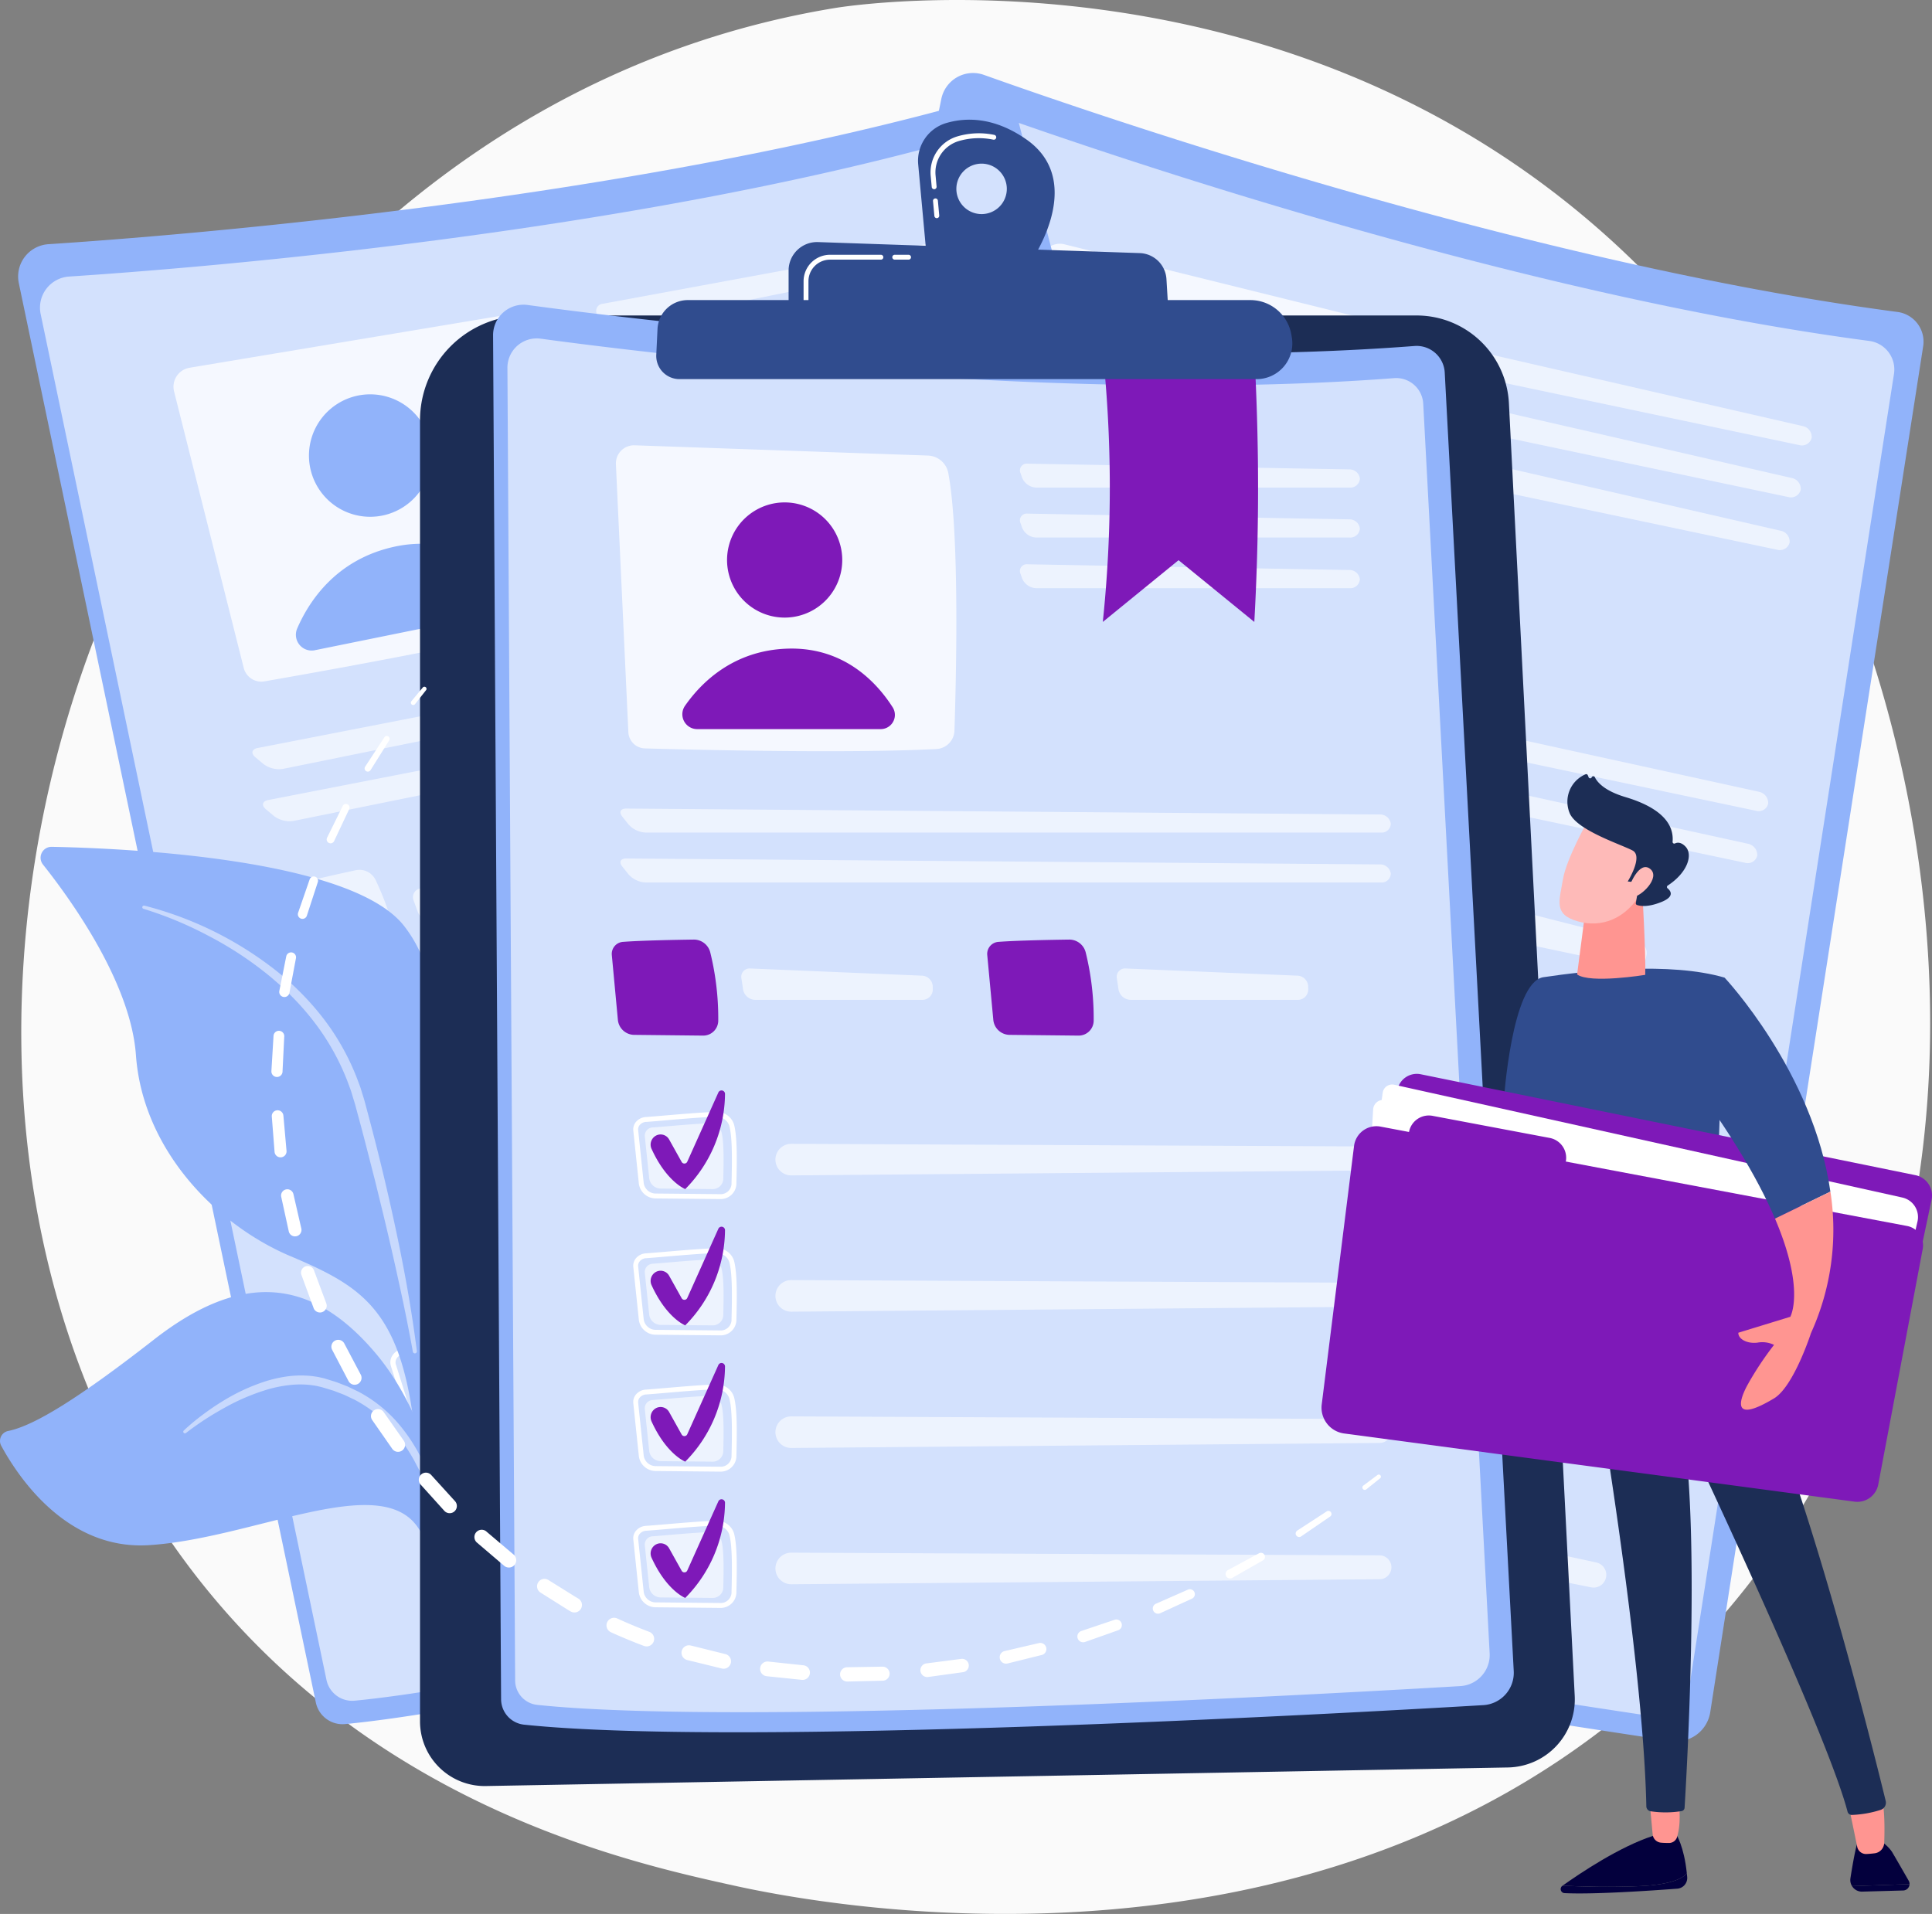 <svg id="Group_40" data-name="Group 40" xmlns="http://www.w3.org/2000/svg" width="408.055" height="404.286" viewBox="0 0 408.055 404.286">
  <rect x="0" y="0" width="408.055" height="404.286" fill="#808080" stroke="none"/>
  <path id="Trazado_604850" data-name="Trazado 604850" d="M366.931,347.2c-73.7,77.772-186.9,54.763-203.634,51.066-21.081-4.657-71.236-15.739-108.663-59.493-57.3-66.99-51.514-171.684-7.261-242.267,12.877-20.537,56.21-81.572,137.586-94.842,4.756-.775,89.731-13.235,158.1,44.133A187.2,187.2,0,0,1,380.2,87.935c40.456,63.273,59.6,182.364-13.27,259.265Z" transform="translate(-8.425 0)" fill="#fafafa"/>
  <path id="Trazado_604851" data-name="Trazado 604851" d="M456.243,49.806a6.84,6.84,0,0,1,9-5.075C491.233,54,580.878,84.614,658.183,94.806a6.327,6.327,0,0,1,5.437,7.242L618.645,390.585a7.275,7.275,0,0,1-8.268,6.08c-32.4-4.849-165.7-25.3-211.666-40.129a5.766,5.766,0,0,1-3.871-6.648Z" transform="translate(-257.427 -28.911)" fill="#91b3fa"/>
  <path id="Trazado_604852" data-name="Trazado 604852" d="M465.314,72.658a6.581,6.581,0,0,1,8.658-4.884c25.014,8.919,111.284,38.38,185.676,48.19a6.087,6.087,0,0,1,5.231,6.968L621.6,400.6a7.005,7.005,0,0,1-7.958,5.85c-31.175-4.668-159.464-24.348-203.695-38.618a5.55,5.55,0,0,1-3.726-6.4Z" transform="translate(-264.854 -43.949)" fill="#fff" opacity="0.6"/>
  <path id="Trazado_604853" data-name="Trazado 604853" d="M618.787,148.153a4.068,4.068,0,0,0-4.992,3.295l-9.672,59.446A3.825,3.825,0,0,0,607,215.23c10.838,2.606,44.638,10.594,64.032,13.637a4.272,4.272,0,0,0,4.81-3.206c2.692-10.962,10.266-42.929,10.581-56.892a4.821,4.821,0,0,0-3.669-4.781l-63.969-15.836Z" transform="translate(-393.96 -96.543)" fill="#fff" opacity="0.78"/>
  <g id="Grupo_1014617" data-name="Grupo 1014617" transform="translate(308.306 73.783)" opacity="0.6">
    <path id="Trazado_604854" data-name="Trazado 604854" d="M958.055,232.351a2.131,2.131,0,0,0,2.654-1.5,2.336,2.336,0,0,0-1.927-2.512l-70.4-16.154a1.525,1.525,0,0,0-1.981,1.8l.136,1.032a3.558,3.558,0,0,0,2.6,2.81Z" transform="translate(-886.377 -212.125)" fill="#fff"/>
  </g>
  <g id="Grupo_1014618" data-name="Grupo 1014618" transform="translate(305.994 84.757)" opacity="0.6">
    <path id="Trazado_604855" data-name="Trazado 604855" d="M881.732,243.735a1.525,1.525,0,0,0-1.981,1.8l.136,1.031a3.558,3.558,0,0,0,2.6,2.81L951.408,263.9a2.13,2.13,0,0,0,2.654-1.5,2.333,2.333,0,0,0-1.927-2.512Z" transform="translate(-879.731 -243.676)" fill="#fff"/>
  </g>
  <g id="Grupo_1014619" data-name="Grupo 1014619" transform="translate(303.648 95.892)" opacity="0.6">
    <path id="Trazado_604856" data-name="Trazado 604856" d="M874.986,275.748a1.525,1.525,0,0,0-1.981,1.8l.136,1.032a3.559,3.559,0,0,0,2.6,2.81l68.92,14.525a2.131,2.131,0,0,0,2.654-1.5,2.339,2.339,0,0,0-1.93-2.512Z" transform="translate(-872.984 -275.69)" fill="#fff"/>
  </g>
  <g id="Grupo_1014620" data-name="Grupo 1014620" transform="translate(204.699 130.981)" opacity="0.6">
    <path id="Trazado_604857" data-name="Trazado 604857" d="M754.679,416.849a2.044,2.044,0,0,0,2.584-1.519,2.418,2.418,0,0,0-2.007-2.5l-165.281-36.2c-1.261-.276-1.818.442-1.241,1.6l.995,1.984a5.526,5.526,0,0,0,3.348,2.581Z" transform="translate(-588.507 -376.57)" fill="#fff"/>
  </g>
  <g id="Grupo_1014621" data-name="Grupo 1014621" transform="translate(202.386 141.957)" opacity="0.6">
    <path id="Trazado_604858" data-name="Trazado 604858" d="M583.326,408.184c-1.261-.277-1.818.442-1.241,1.6l1,1.984a5.525,5.525,0,0,0,3.347,2.581l161.6,34.06a2.045,2.045,0,0,0,2.584-1.519,2.417,2.417,0,0,0-2.007-2.5Z" transform="translate(-581.857 -408.125)" fill="#fff"/>
  </g>
  <path id="Trazado_604859" data-name="Trazado 604859" d="M563.949,460.48c4.045.534,11.529,1.963,15.645,2.771a3.8,3.8,0,0,1,3.072,3.618,61.975,61.975,0,0,1-1.419,15.391,3.376,3.376,0,0,1-4.013,2.531l-15.107-3.355a3.716,3.716,0,0,1-2.887-4.052l1.671-14.525a2.707,2.707,0,0,1,3.04-2.379Z" transform="translate(-364.705 -300.297)" fill="#fff" opacity="0.6"/>
  <g id="Grupo_1014622" data-name="Grupo 1014622" transform="translate(223.451 171.863)" opacity="0.6">
    <path id="Trazado_604860" data-name="Trazado 604860" d="M644.982,494.176a1.867,1.867,0,0,0-2.411,1.763l-.148,2.519a2.817,2.817,0,0,0,2.158,2.826l36.775,7.751a2.317,2.317,0,0,0,2.751-1.817l.123-.623a2.513,2.513,0,0,0-1.818-2.881l-37.431-9.538Z" transform="translate(-642.419 -494.105)" fill="#fff"/>
  </g>
  <path id="Trazado_604861" data-name="Trazado 604861" d="M801.119,510.463c4.046.534,11.529,1.964,15.645,2.771a3.8,3.8,0,0,1,3.072,3.618,61.954,61.954,0,0,1-1.419,15.391,3.375,3.375,0,0,1-4.013,2.531L799.3,531.42a3.718,3.718,0,0,1-2.886-4.053l1.671-14.525a2.708,2.708,0,0,1,3.04-2.379Z" transform="translate(-519.381 -332.895)" fill="#fff" opacity="0.6"/>
  <g id="Grupo_1014623" data-name="Grupo 1014623" transform="translate(305.945 189.249)" opacity="0.6">
    <path id="Trazado_604862" data-name="Trazado 604862" d="M882.151,544.159a1.867,1.867,0,0,0-2.411,1.763l-.148,2.519a2.818,2.818,0,0,0,2.158,2.826l36.775,7.751a2.317,2.317,0,0,0,2.751-1.817l.123-.623a2.514,2.514,0,0,0-1.818-2.881L882.15,544.16Z" transform="translate(-879.588 -544.088)" fill="#fff"/>
  </g>
  <path id="Trazado_604863" data-name="Trazado 604863" d="M567.831,595.65l-.038-.009-13.944-3.078a3.839,3.839,0,0,1-3.16-4l1.242-11.982a2.6,2.6,0,0,1,1-1.789,3.136,3.136,0,0,1,2.36-.6c1.194.168,2.882.376,4.669.6,3.761.464,8.443,1.041,11.039,1.555a3.99,3.99,0,0,1,3.336,3.561c.161,2.844-.977,7.925-2.259,13.322A3.53,3.53,0,0,1,567.831,595.65Zm-12.686-20.378a2.028,2.028,0,0,0-1.532.382,1.515,1.515,0,0,0-.591,1.039l-1.242,11.982a2.747,2.747,0,0,0,2.306,2.819l13.944,3.078.028.006a2.432,2.432,0,0,0,2.956-1.609c1.263-5.315,2.383-10.31,2.231-13.008a2.946,2.946,0,0,0-2.454-2.547c-2.556-.505-7.216-1.08-10.96-1.542-1.791-.221-3.483-.43-4.686-.6Z" transform="translate(-359.133 -374.446)" fill="#fff"/>
  <path id="Trazado_604864" data-name="Trazado 604864" d="M561.122,581.712c2.977.418,9.494,1.115,12.528,1.715a2.763,2.763,0,0,1,2.313,2.44c.129,2.282-.856,6.57-1.794,10.521A2.377,2.377,0,0,1,571.264,598l-11.144-2.461a2.637,2.637,0,0,1-2.184-2.726l.993-9.576a1.854,1.854,0,0,1,2.193-1.525Z" transform="translate(-363.863 -379.362)" fill="#fff" opacity="0.6"/>
  <g id="Grupo_1014624" data-name="Grupo 1014624" transform="translate(222.606 212.28)" opacity="0.6">
    <path id="Trazado_604865" data-name="Trazado 604865" d="M640,614.028a3.546,3.546,0,0,0,2.84,3.3L772.349,643.47a2.681,2.681,0,0,0,1.1-5.249L644.284,610.384A3.546,3.546,0,0,0,640,614.028Z" transform="translate(-639.991 -610.302)" fill="#fff"/>
  </g>
  <path id="Trazado_604866" data-name="Trazado 604866" d="M549.686,681.748l-.038-.009L535.7,678.661a3.839,3.839,0,0,1-3.16-4l1.242-11.983a2.605,2.605,0,0,1,1.005-1.789,3.135,3.135,0,0,1,2.36-.6c1.194.168,2.882.376,4.669.6,3.762.464,8.443,1.042,11.039,1.555l.057.012a3.984,3.984,0,0,1,3.28,3.549c.161,2.844-.977,7.926-2.259,13.323a3.53,3.53,0,0,1-4.249,2.43ZM537,661.369a2.031,2.031,0,0,0-1.532.382,1.514,1.514,0,0,0-.591,1.039l-1.242,11.983a2.747,2.747,0,0,0,2.306,2.819l13.944,3.078.028.006a2.432,2.432,0,0,0,2.955-1.609c1.263-5.317,2.383-10.31,2.231-13.008a2.93,2.93,0,0,0-2.453-2.547c-2.556-.5-7.216-1.08-10.96-1.542-1.791-.221-3.484-.43-4.686-.6Z" transform="translate(-347.299 -430.597)" fill="#fff"/>
  <path id="Trazado_604867" data-name="Trazado 604867" d="M542.98,667.811c2.977.418,9.494,1.115,12.528,1.715a2.763,2.763,0,0,1,2.313,2.44c.129,2.282-.856,6.57-1.794,10.521a2.377,2.377,0,0,1-2.905,1.609l-11.144-2.461a2.637,2.637,0,0,1-2.184-2.726l.993-9.576a1.854,1.854,0,0,1,2.193-1.524Z" transform="translate(-352.031 -435.513)" fill="#fff" opacity="0.6"/>
  <g id="Grupo_1014625" data-name="Grupo 1014625" transform="translate(216.294 242.227)" opacity="0.6">
    <path id="Trazado_604868" data-name="Trazado 604868" d="M621.849,700.125a3.547,3.547,0,0,0,2.84,3.3L754.2,729.568a2.681,2.681,0,0,0,1.1-5.249l-129.16-27.838A3.546,3.546,0,0,0,621.849,700.125Z" transform="translate(-621.845 -696.4)" fill="#fff"/>
  </g>
  <path id="Trazado_604869" data-name="Trazado 604869" d="M531.541,767.844l-.038-.009-13.944-3.078a3.837,3.837,0,0,1-3.16-4l1.242-11.982a2.606,2.606,0,0,1,1.005-1.789,3.136,3.136,0,0,1,2.36-.6c1.194.168,2.882.376,4.668.6,3.761.464,8.443,1.042,11.039,1.555l.057.012a3.984,3.984,0,0,1,3.28,3.549c.161,2.844-.977,7.925-2.259,13.322a3.53,3.53,0,0,1-4.249,2.43Zm-12.686-20.379a2.029,2.029,0,0,0-1.532.382,1.513,1.513,0,0,0-.591,1.039l-1.242,11.982a2.745,2.745,0,0,0,2.306,2.818l13.944,3.08.028.006a2.433,2.433,0,0,0,2.955-1.609c1.263-5.315,2.383-10.31,2.231-13.008a2.927,2.927,0,0,0-2.454-2.547c-2.556-.5-7.216-1.08-10.96-1.542-1.791-.221-3.483-.43-4.686-.6Z" transform="translate(-335.465 -486.748)" fill="#fff"/>
  <path id="Trazado_604870" data-name="Trazado 604870" d="M524.834,753.909c2.977.418,9.494,1.115,12.528,1.714a2.763,2.763,0,0,1,2.313,2.44c.129,2.282-.856,6.571-1.794,10.521a2.377,2.377,0,0,1-2.905,1.609l-11.144-2.461a2.637,2.637,0,0,1-2.184-2.725l.993-9.576a1.855,1.855,0,0,1,2.193-1.525Z" transform="translate(-340.197 -491.664)" fill="#fff" opacity="0.6"/>
  <g id="Grupo_1014626" data-name="Grupo 1014626" transform="translate(209.983 272.174)" opacity="0.6">
    <path id="Trazado_604871" data-name="Trazado 604871" d="M603.7,786.223a3.546,3.546,0,0,0,2.84,3.3l129.513,26.144a2.681,2.681,0,0,0,1.1-5.249L607.992,782.579A3.545,3.545,0,0,0,603.7,786.223Z" transform="translate(-603.7 -782.498)" fill="#fff"/>
  </g>
  <path id="Trazado_604872" data-name="Trazado 604872" d="M513.394,853.941l-.038-.009-13.944-3.078a3.837,3.837,0,0,1-3.16-4l1.242-11.982a2.606,2.606,0,0,1,1.005-1.789,3.138,3.138,0,0,1,2.36-.6c1.194.168,2.882.376,4.669.6,3.761.464,8.443,1.042,11.039,1.555l.057.012a3.985,3.985,0,0,1,3.28,3.55c.161,2.844-.977,7.925-2.259,13.322a3.53,3.53,0,0,1-4.249,2.43Zm-12.686-20.379a2.03,2.03,0,0,0-1.532.382,1.514,1.514,0,0,0-.591,1.039l-1.242,11.982a2.745,2.745,0,0,0,2.306,2.818l13.944,3.08.028.006a2.432,2.432,0,0,0,2.956-1.609c1.262-5.315,2.383-10.31,2.231-13.008a2.921,2.921,0,0,0-2.454-2.547c-2.556-.5-7.216-1.08-10.96-1.542-1.791-.221-3.483-.43-4.686-.6Z" transform="translate(-323.63 -542.898)" fill="#fff"/>
  <path id="Trazado_604873" data-name="Trazado 604873" d="M506.689,840.006c2.977.418,9.494,1.115,12.528,1.715a2.763,2.763,0,0,1,2.313,2.44c.129,2.282-.856,6.57-1.794,10.521a2.377,2.377,0,0,1-2.906,1.609l-11.144-2.461A2.637,2.637,0,0,1,503.5,851.1l.993-9.576A1.855,1.855,0,0,1,506.689,840Z" transform="translate(-328.363 -547.814)" fill="#fff" opacity="0.6"/>
  <g id="Grupo_1014627" data-name="Grupo 1014627" transform="translate(203.671 302.121)" opacity="0.6">
    <path id="Trazado_604874" data-name="Trazado 604874" d="M585.558,872.321a3.546,3.546,0,0,0,2.84,3.3l129.513,26.145a2.681,2.681,0,0,0,1.1-5.249L589.846,868.677A3.545,3.545,0,0,0,585.558,872.321Z" transform="translate(-585.554 -868.595)" fill="#fff"/>
  </g>
  <path id="Trazado_604875" data-name="Trazado 604875" d="M11.151,98.685a6.84,6.84,0,0,1,6.244-8.23c27.536-1.808,121.97-9.286,196.971-30.61a6.325,6.325,0,0,1,7.863,4.49l73.231,282.69a7.279,7.279,0,0,1-5.178,8.862c-31.659,8.405-162.136,42.539-210.208,47.168a5.764,5.764,0,0,1-6.192-4.567Z" transform="translate(-7.176 -38.871)" fill="#91b3fa"/>
  <path id="Trazado_604876" data-name="Trazado 604876" d="M24.419,120.193a6.582,6.582,0,0,1,6.009-7.919c26.5-1.741,117.377-8.936,189.554-29.457a6.085,6.085,0,0,1,7.566,4.32L298.02,359.181a7,7,0,0,1-4.983,8.528C262.57,375.8,137.006,408.648,90.745,413.1a5.555,5.555,0,0,1-5.959-4.4Z" transform="translate(-15.833 -53.857)" fill="#fff" opacity="0.6"/>
  <path id="Trazado_604877" data-name="Trazado 604877" d="M105.469,207.876l14.714,58.4a3.826,3.826,0,0,0,4.364,2.837c10.982-1.909,45.176-7.991,64.185-12.894a4.271,4.271,0,0,0,3.143-4.852c-1.88-11.132-7.614-43.477-12.866-56.419a4.821,4.821,0,0,0-5.265-2.932l-65,10.852A4.069,4.069,0,0,0,105.469,207.876Z" transform="translate(-68.703 -125.186)" fill="#fff" opacity="0.78"/>
  <path id="Trazado_604878" data-name="Trazado 604878" d="M213.44,253.286a12.933,12.933,0,1,0-13.783,12.024A12.933,12.933,0,0,0,213.44,253.286Z" transform="translate(-122.349 -156.177)" fill="#91b3fa"/>
  <path id="Trazado_604879" data-name="Trazado 604879" d="M183.66,352.712l40.38-8.2a3.191,3.191,0,0,0,1.647-5.353c-4.519-4.67-13.3-11.1-25.653-8.216-11.909,2.775-17.561,11.34-20.094,17.172a3.335,3.335,0,0,0,3.72,4.6Z" transform="translate(-117.168 -215.363)" fill="#91b3fa"/>
  <g id="Grupo_1014628" data-name="Grupo 1014628" transform="translate(125.927 51.006)" opacity="0.6">
    <path id="Trazado_604880" data-name="Trazado 604880" d="M435.393,150.66a2.134,2.134,0,0,0,1.841-2.433,2.337,2.337,0,0,0-2.767-1.541L363.437,159.8a1.524,1.524,0,0,0-1.1,2.439l.534.893a3.557,3.557,0,0,0,3.5,1.546L435.4,150.659Z" transform="translate(-362.04 -146.641)" fill="#fff"/>
  </g>
  <g id="Grupo_1014629" data-name="Grupo 1014629" transform="translate(128.158 61.998)" opacity="0.6">
    <path id="Trazado_604881" data-name="Trazado 604881" d="M369.851,191.4a1.524,1.524,0,0,0-1.1,2.439l.534.893a3.557,3.557,0,0,0,3.5,1.546l69.023-14.019a2.133,2.133,0,0,0,1.84-2.433,2.337,2.337,0,0,0-2.766-1.541L369.852,191.4Z" transform="translate(-368.454 -178.242)" fill="#fff"/>
  </g>
  <g id="Grupo_1014630" data-name="Grupo 1014630" transform="translate(130.423 73.149)" opacity="0.6">
    <path id="Trazado_604882" data-name="Trazado 604882" d="M376.362,223.463a1.524,1.524,0,0,0-1.1,2.439l.534.893a3.557,3.557,0,0,0,3.5,1.546l69.023-14.019a2.134,2.134,0,0,0,1.841-2.433,2.337,2.337,0,0,0-2.767-1.541l-71.031,13.113Z" transform="translate(-374.965 -210.302)" fill="#fff"/>
  </g>
  <g id="Grupo_1014631" data-name="Grupo 1014631" transform="translate(53.315 125.578)" opacity="0.6">
    <path id="Trazado_604883" data-name="Trazado 604883" d="M321.539,365.006a2.042,2.042,0,0,0,1.767-2.418,2.413,2.413,0,0,0-2.835-1.5L154.4,393.455c-1.267.247-1.494,1.128-.5,1.956l1.7,1.426a5.519,5.519,0,0,0,4.1,1.04L321.539,365Z" transform="translate(-153.279 -361.034)" fill="#fff"/>
  </g>
  <g id="Grupo_1014632" data-name="Grupo 1014632" transform="translate(55.547 136.568)" opacity="0.6">
    <path id="Trazado_604884" data-name="Trazado 604884" d="M160.818,425.054c-1.267.247-1.494,1.128-.5,1.956l1.7,1.426a5.521,5.521,0,0,0,4.1,1.04L327.958,396.6a2.042,2.042,0,0,0,1.767-2.418,2.413,2.413,0,0,0-2.836-1.5l-166.072,32.37Z" transform="translate(-159.698 -392.631)" fill="#fff"/>
  </g>
  <path id="Trazado_604885" data-name="Trazado 604885" d="M167.8,532.006c3.924-1.115,11.362-2.774,15.458-3.665a3.8,3.8,0,0,1,4.256,2.1,61.915,61.915,0,0,1,4.806,14.692,3.376,3.376,0,0,1-2.679,3.917l-15.2,2.917a3.715,3.715,0,0,1-4.257-2.573l-4.231-14a2.707,2.707,0,0,1,1.846-3.39Z" transform="translate(-108.158 -344.513)" fill="#fff" opacity="0.6"/>
  <g id="Grupo_1014633" data-name="Grupo 1014633" transform="translate(87.234 181.525)" opacity="0.6">
    <path id="Trazado_604886" data-name="Trazado 604886" d="M252.443,528.014a1.867,1.867,0,0,0-1.513,2.575l.863,2.37a2.82,2.82,0,0,0,3.1,1.738l36.831-7.481a2.319,2.319,0,0,0,1.8-2.761l-.135-.62a2.512,2.512,0,0,0-2.812-1.922Z" transform="translate(-250.796 -521.884)" fill="#fff"/>
  </g>
  <path id="Trazado_604887" data-name="Trazado 604887" d="M405.331,483.765c3.924-1.115,11.362-2.773,15.459-3.665a3.8,3.8,0,0,1,4.256,2.1,61.93,61.93,0,0,1,4.806,14.692,3.376,3.376,0,0,1-2.679,3.917l-15.2,2.918a3.716,3.716,0,0,1-4.257-2.574l-4.231-14a2.707,2.707,0,0,1,1.847-3.39Z" transform="translate(-263.066 -313.051)" fill="#fff" opacity="0.6"/>
  <g id="Grupo_1014634" data-name="Grupo 1014634" transform="translate(169.851 164.746)" opacity="0.6">
    <path id="Trazado_604888" data-name="Trazado 604888" d="M489.969,479.772a1.867,1.867,0,0,0-1.513,2.575l.865,2.37a2.82,2.82,0,0,0,3.1,1.738l36.831-7.481a2.32,2.32,0,0,0,1.8-2.761l-.135-.62a2.512,2.512,0,0,0-2.812-1.922l-38.142,6.1Z" transform="translate(-488.322 -473.642)" fill="#fff"/>
  </g>
  <path id="Trazado_604889" data-name="Trazado 604889" d="M224.277,653.5l-.038.007-14.021,2.708a3.838,3.838,0,0,1-4.488-2.42L202.115,642.3a2.608,2.608,0,0,1,.212-2.041,3.138,3.138,0,0,1,1.927-1.492c1.163-.32,2.794-.8,4.521-1.305,3.637-1.066,8.164-2.395,10.749-2.954A3.993,3.993,0,0,1,224,636.454c1.276,2.547,2.249,7.662,3.214,13.125a3.529,3.529,0,0,1-2.936,3.917Zm-19.732-13.671a2.033,2.033,0,0,0-1.255.959,1.517,1.517,0,0,0-.13,1.188l3.615,11.491a2.746,2.746,0,0,0,3.235,1.672l14.02-2.708.028-.006a2.432,2.432,0,0,0,2.075-2.651c-.951-5.381-1.905-10.409-3.115-12.825a2.946,2.946,0,0,0-3.263-1.363c-2.547.55-7.052,1.873-10.672,2.933-1.732.508-3.368.988-4.54,1.311Z" transform="translate(-131.737 -413.745)" fill="#fff"/>
  <path id="Trazado_604890" data-name="Trazado 604890" d="M211.58,646.081c2.9-.8,9.157-2.745,12.18-3.4a2.765,2.765,0,0,1,3.091,1.323c1.024,2.044,1.822,6.37,2.528,10.369A2.373,2.373,0,0,1,227.352,657l-11.2,2.164a2.636,2.636,0,0,1-3.086-1.634l-2.89-9.184a1.854,1.854,0,0,1,1.409-2.269Z" transform="translate(-137.02 -419.095)" fill="#fff" opacity="0.6"/>
  <g id="Grupo_1014635" data-name="Grupo 1014635" transform="translate(102.879 198.651)" opacity="0.6">
    <path id="Trazado_604891" data-name="Trazado 604891" d="M296.145,601.927a3.547,3.547,0,0,0,3.915,1.9l129.253-27.4a2.682,2.682,0,0,0-1.078-5.254l-129.6,25.709a3.545,3.545,0,0,0-2.49,5.046Z" transform="translate(-295.775 -571.121)" fill="#fff"/>
  </g>
  <path id="Trazado_604892" data-name="Trazado 604892" d="M241.792,739.715l-.038.007-14.02,2.708a3.839,3.839,0,0,1-4.489-2.42l-3.615-11.492a2.608,2.608,0,0,1,.212-2.041,3.136,3.136,0,0,1,1.927-1.492c1.163-.321,2.794-.8,4.521-1.305,3.637-1.067,8.164-2.4,10.749-2.954l.056-.012a3.982,3.982,0,0,1,4.418,1.958c1.276,2.547,2.249,7.662,3.214,13.125a3.529,3.529,0,0,1-2.936,3.916ZM222.06,726.045A2.031,2.031,0,0,0,220.8,727a1.517,1.517,0,0,0-.13,1.188l3.615,11.491a2.746,2.746,0,0,0,3.235,1.672l14.021-2.708.027-.006a2.432,2.432,0,0,0,2.075-2.651c-.951-5.381-1.905-10.41-3.115-12.825a2.931,2.931,0,0,0-3.263-1.363c-2.546.55-7.052,1.872-10.671,2.933-1.733.508-3.368.988-4.54,1.311Z" transform="translate(-143.16 -469.971)" fill="#fff"/>
  <path id="Trazado_604893" data-name="Trazado 604893" d="M229.095,732.309c2.9-.8,9.157-2.744,12.18-3.4a2.765,2.765,0,0,1,3.091,1.322c1.024,2.044,1.822,6.37,2.528,10.369a2.373,2.373,0,0,1-2.027,2.629l-11.2,2.164a2.635,2.635,0,0,1-3.086-1.634l-2.889-9.184a1.854,1.854,0,0,1,1.409-2.269Z" transform="translate(-148.443 -475.33)" fill="#fff" opacity="0.6"/>
  <g id="Grupo_1014636" data-name="Grupo 1014636" transform="translate(108.971 228.644)" opacity="0.6">
    <path id="Trazado_604894" data-name="Trazado 604894" d="M313.66,688.155a3.547,3.547,0,0,0,3.915,1.9l129.253-27.4a2.682,2.682,0,0,0-1.078-5.254l-129.6,25.709a3.545,3.545,0,0,0-2.49,5.046Z" transform="translate(-313.29 -657.349)" fill="#fff"/>
  </g>
  <path id="Trazado_604895" data-name="Trazado 604895" d="M259.307,825.942l-.038.007-14.02,2.708a3.836,3.836,0,0,1-4.489-2.42l-3.615-11.491a2.6,2.6,0,0,1,.214-2.042,3.129,3.129,0,0,1,1.927-1.491c1.163-.321,2.794-.8,4.521-1.3,3.637-1.067,8.164-2.4,10.749-2.954l.056-.012a3.982,3.982,0,0,1,4.418,1.958c1.276,2.547,2.249,7.662,3.214,13.125A3.529,3.529,0,0,1,259.307,825.942Zm-19.732-13.671a2.034,2.034,0,0,0-1.255.958,1.517,1.517,0,0,0-.13,1.188l3.615,11.491a2.746,2.746,0,0,0,3.235,1.672l14.022-2.708.028-.006a2.433,2.433,0,0,0,2.075-2.651c-.951-5.381-1.9-10.409-3.115-12.825a2.926,2.926,0,0,0-3.263-1.364c-2.546.55-7.052,1.873-10.672,2.934C242.382,811.468,240.747,811.948,239.575,812.271Z" transform="translate(-154.583 -526.207)" fill="#fff"/>
  <path id="Trazado_604896" data-name="Trazado 604896" d="M246.61,818.537c2.9-.8,9.157-2.744,12.18-3.4a2.765,2.765,0,0,1,3.092,1.323c1.024,2.044,1.822,6.37,2.528,10.369a2.373,2.373,0,0,1-2.028,2.629l-11.2,2.164a2.636,2.636,0,0,1-3.086-1.634l-2.889-9.184a1.854,1.854,0,0,1,1.409-2.269Z" transform="translate(-159.866 -531.566)" fill="#fff" opacity="0.6"/>
  <g id="Grupo_1014637" data-name="Grupo 1014637" transform="translate(115.063 258.636)" opacity="0.6">
    <path id="Trazado_604897" data-name="Trazado 604897" d="M331.175,774.383a3.546,3.546,0,0,0,3.915,1.9l129.253-27.4a2.682,2.682,0,0,0-1.078-5.254l-129.6,25.709a3.546,3.546,0,0,0-2.49,5.046Z" transform="translate(-330.805 -743.577)" fill="#fff"/>
  </g>
  <path id="Trazado_604898" data-name="Trazado 604898" d="M276.821,912.168l-.038.007-14.02,2.708a3.836,3.836,0,0,1-4.489-2.42l-3.615-11.492a2.606,2.606,0,0,1,.214-2.042,3.13,3.13,0,0,1,1.927-1.491c1.163-.321,2.794-.8,4.521-1.3,3.637-1.067,8.164-2.4,10.749-2.954l.055-.011a3.981,3.981,0,0,1,4.418,1.958c1.276,2.547,2.249,7.662,3.214,13.125a3.529,3.529,0,0,1-2.936,3.917ZM257.089,898.5a2.032,2.032,0,0,0-1.255.958,1.516,1.516,0,0,0-.13,1.188l3.615,11.491a2.746,2.746,0,0,0,3.235,1.672l14.022-2.708.028-.005a2.432,2.432,0,0,0,2.074-2.651c-.951-5.381-1.9-10.41-3.115-12.825a2.919,2.919,0,0,0-3.263-1.364c-2.546.55-7.052,1.873-10.671,2.933-1.732.508-3.368.988-4.538,1.311Z" transform="translate(-166.005 -582.44)" fill="#fff"/>
  <path id="Trazado_604899" data-name="Trazado 604899" d="M264.124,904.766c2.9-.8,9.157-2.745,12.18-3.4a2.764,2.764,0,0,1,3.091,1.323c1.024,2.044,1.822,6.37,2.528,10.368a2.374,2.374,0,0,1-2.028,2.629l-11.2,2.164a2.636,2.636,0,0,1-3.085-1.634l-2.89-9.183a1.854,1.854,0,0,1,1.409-2.269Z" transform="translate(-171.288 -587.802)" fill="#fff" opacity="0.6"/>
  <g id="Grupo_1014638" data-name="Grupo 1014638" transform="translate(121.154 288.629)" opacity="0.6">
    <path id="Trazado_604900" data-name="Trazado 604900" d="M348.685,860.612a3.547,3.547,0,0,0,3.915,1.9l129.253-27.4a2.682,2.682,0,0,0-1.078-5.254l-129.6,25.709a3.545,3.545,0,0,0-2.49,5.046Z" transform="translate(-348.315 -829.806)" fill="#fff"/>
  </g>
  <path id="Trazado_604901" data-name="Trazado 604901" d="M103.87,639.774a374.184,374.184,0,0,0,7.918,46.618h2.273a254.383,254.383,0,0,1-7.723-73.1c1.28-29.477,8.5-65.268-4.963-82.364-11.2-14.23-58.747-16.357-74.38-16.67a2.307,2.307,0,0,0-1.857,3.741c5.994,7.542,18.544,25.006,19.637,40.259,1.441,20.1,17.065,35.88,32.588,42.447s23.884,11.577,26.5,39.073Z" transform="translate(-16.065 -335.382)" fill="#91b3fa"/>
  <path id="Trazado_604902" data-name="Trazado 604902" d="M86.819,549.959a74.949,74.949,0,0,1,26.67,12.837A58.654,58.654,0,0,1,124.2,573.23a50.718,50.718,0,0,1,7.467,13.017l.666,1.763c.218.59.381,1.2.572,1.8s.377,1.206.535,1.8l.475,1.786q.959,3.57,1.869,7.154,1.819,7.168,3.41,14.391c2.129,9.628,3.959,19.321,5.194,29.122a.429.429,0,0,1-.847.132l0-.013c-.878-4.824-1.849-9.649-2.911-14.445q-1.561-7.2-3.289-14.369l-1.749-7.159-1.829-7.139q-.913-3.571-1.885-7.125l-.478-1.779c-.16-.594-.35-1.156-.522-1.735s-.334-1.159-.54-1.723l-.629-1.694a50.369,50.369,0,0,0-7.078-12.557,55.7,55.7,0,0,0-4.789-5.443l-.638-.647-.663-.622c-.443-.412-.877-.837-1.33-1.241-.916-.794-1.823-1.6-2.783-2.348a75.1,75.1,0,0,0-12.253-7.919,78.041,78.041,0,0,0-13.522-5.6l-.022-.007a.345.345,0,0,1,.184-.664Z" transform="translate(-56.341 -358.662)" fill="#fff" opacity="0.5"/>
  <path id="Trazado_604903" data-name="Trazado 604903" d="M88.252,834.376c8.132,11.937,7.087,18.617,7.337,24.275.044,1.006.1,2.425.217,4.1h2.221a48.5,48.5,0,0,1-.89-6.9c-.79-15.625-4.316-42.294-17.791-58.245S51.117,780.2,32.525,794.7C17.031,806.784,7.366,812.884,1.7,814.017a2.142,2.142,0,0,0-1.437,3.124c3.636,6.695,13.914,22.073,31.17,20.99,22.013-1.381,48.692-15.691,56.822-3.753Z" transform="translate(0 -511.742)" fill="#91b3fa"/>
  <path id="Trazado_604904" data-name="Trazado 604904" d="M111.4,846.939a44.255,44.255,0,0,1,3.839-3.211c1.331-1.005,2.7-1.962,4.13-2.835a41.389,41.389,0,0,1,9.116-4.29,28.55,28.55,0,0,1,4.987-1.121,21.307,21.307,0,0,1,5.172-.021c.43.07.865.111,1.29.206s.86.182,1.27.3l2.426.752,2.375.923,2.3,1.106a29,29,0,0,1,8.016,6.268,36.035,36.035,0,0,1,5.552,8.443l.553,1.131c.19.374.328.771.493,1.156.313.777.65,1.543.942,2.326l.816,2.369c.29.784.474,1.6.708,2.4a87.091,87.091,0,0,1,2.107,9.735.335.335,0,0,1-.655.136l0-.01c-.775-3.2-1.521-6.41-2.586-9.513-.485-1.567-1.1-3.084-1.668-4.615-.307-.756-.657-1.492-.983-2.238-.173-.369-.318-.751-.512-1.108l-.568-1.078a36.662,36.662,0,0,0-5.5-7.934,28.19,28.19,0,0,0-7.595-5.8l-2.171-1.029-2.249-.86-2.31-.7c-.383-.109-.759-.182-1.14-.274s-.769-.126-1.154-.193a19.38,19.38,0,0,0-4.712-.012A26.972,26.972,0,0,0,129,838.3a45.086,45.086,0,0,0-8.929,3.8c-1.425.793-2.837,1.621-4.208,2.518s-2.717,1.847-4,2.843l-.009.006a.348.348,0,0,1-.454-.527Z" transform="translate(-72.58 -544.769)" fill="#fff" opacity="0.5"/>
  <path id="Trazado_604905" data-name="Trazado 604905" d="M255.044,213.737a22.148,22.148,0,0,1,22.148-22.148H465.539a19.514,19.514,0,0,1,19.488,18.521l13.9,273.067a14.391,14.391,0,0,1-14.11,15.12L268.95,502.22a13.659,13.659,0,0,1-13.906-13.656Z" transform="translate(-166.333 -124.949)" fill="#1c2d55"/>
  <path id="Trazado_604906" data-name="Trazado 604906" d="M299.408,191.526a6.434,6.434,0,0,1,7.3-6.417C332.424,188.6,420.87,199.385,494,193.772a5.949,5.949,0,0,1,6.407,5.611L514.98,473.667a6.844,6.844,0,0,1-6.432,7.2c-30.756,1.819-157.417,8.856-202.594,4.125a5.424,5.424,0,0,1-4.853-5.367Z" transform="translate(-195.266 -120.685)" fill="#91b3fa"/>
  <path id="Trazado_604907" data-name="Trazado 604907" d="M308.115,211.744a6.192,6.192,0,0,1,7.023-6.175c24.752,3.356,109.867,13.738,180.24,8.336a5.726,5.726,0,0,1,6.165,5.4l14.029,263.956a6.59,6.59,0,0,1-6.19,6.929c-29.6,1.753-151.488,8.522-194.965,3.969a5.217,5.217,0,0,1-4.67-5.165l-1.631-277.248Z" transform="translate(-200.944 -134.029)" fill="#fff" opacity="0.6"/>
  <path id="Trazado_604908" data-name="Trazado 604908" d="M373.985,274.432l2.629,56.589a3.6,3.6,0,0,0,3.491,3.432c10.48.3,43.138,1.092,61.578.13a4.017,4.017,0,0,0,3.805-3.884c.351-10.613,1.121-41.5-1.3-54.414a4.533,4.533,0,0,0-4.3-3.688l-61.947-2.167a3.825,3.825,0,0,0-3.954,4Z" transform="translate(-243.9 -176.366)" fill="#fff" opacity="0.78"/>
  <path id="Trazado_604909" data-name="Trazado 604909" d="M465.483,320.066a12.165,12.165,0,1,0-14.635,9.045A12.165,12.165,0,0,0,465.483,320.066Z" transform="translate(-287.918 -198.98)" fill="#7e19b8"/>
  <path id="Trazado_604910" data-name="Trazado 604910" d="M417.461,410.888h38.756a3,3,0,0,0,2.521-4.626c-3.292-5.151-10.18-12.718-22.108-12.377-11.5.329-18.31,7.165-21.736,12.067A3.136,3.136,0,0,0,417.461,410.888Z" transform="translate(-270.209 -256.874)" fill="#7e19b8"/>
  <g id="Grupo_1014639" data-name="Grupo 1014639" transform="translate(215.436 97.946)" opacity="0.6">
    <path id="Trazado_604911" data-name="Trazado 604911" d="M689.008,286.64a2.006,2.006,0,0,0,2.152-1.9A2.2,2.2,0,0,0,688.9,282.8l-67.929-1.21a1.434,1.434,0,0,0-1.473,2.042l.325.923a3.347,3.347,0,0,0,2.94,2.082h66.248Z" transform="translate(-619.377 -281.593)" fill="#fff"/>
  </g>
  <g id="Grupo_1014640" data-name="Grupo 1014640" transform="translate(215.435 108.495)" opacity="0.6">
    <path id="Trazado_604912" data-name="Trazado 604912" d="M620.965,311.921a1.434,1.434,0,0,0-1.473,2.042l.325.923a3.346,3.346,0,0,0,2.939,2.082H689a2.006,2.006,0,0,0,2.152-1.9,2.2,2.2,0,0,0-2.262-1.937l-67.929-1.21Z" transform="translate(-619.373 -311.921)" fill="#fff"/>
  </g>
  <g id="Grupo_1014641" data-name="Grupo 1014641" transform="translate(215.435 119.198)" opacity="0.6">
    <path id="Trazado_604913" data-name="Trazado 604913" d="M620.965,342.693a1.434,1.434,0,0,0-1.473,2.042l.325.923a3.346,3.346,0,0,0,2.939,2.082H689a2.006,2.006,0,0,0,2.152-1.9,2.2,2.2,0,0,0-2.262-1.937l-67.929-1.21Z" transform="translate(-619.373 -342.693)" fill="#fff"/>
  </g>
  <g id="Grupo_1014642" data-name="Grupo 1014642" transform="translate(131.05 170.793)" opacity="0.6">
    <path id="Trazado_604914" data-name="Trazado 604914" d="M537.381,496.1a1.919,1.919,0,0,0,2.082-1.9,2.269,2.269,0,0,0-2.332-1.915l-159.14-1.254c-1.214-.01-1.589.759-.832,1.709l1.3,1.633a5.2,5.2,0,0,0,3.582,1.726Z" transform="translate(-376.767 -491.028)" fill="#fff"/>
  </g>
  <g id="Grupo_1014643" data-name="Grupo 1014643" transform="translate(131.05 181.341)" opacity="0.6">
    <path id="Trazado_604915" data-name="Trazado 604915" d="M377.991,521.355c-1.214-.01-1.589.759-.832,1.709l1.3,1.633a5.2,5.2,0,0,0,3.582,1.726h155.34a1.919,1.919,0,0,0,2.082-1.9,2.269,2.269,0,0,0-2.332-1.915Z" transform="translate(-376.767 -521.355)" fill="#fff"/>
  </g>
  <path id="Trazado_604916" data-name="Trazado 604916" d="M373.818,571.086c3.826-.293,10.992-.429,14.936-.484a3.575,3.575,0,0,1,3.529,2.733,58.323,58.323,0,0,1,1.68,14.442,3.175,3.175,0,0,1-3.2,3.107l-14.555-.156a3.5,3.5,0,0,1-3.443-3.17l-1.28-13.693a2.548,2.548,0,0,1,2.336-2.78Z" transform="translate(-242.263 -372.13)" fill="#7e19b8"/>
  <g id="Grupo_1014644" data-name="Grupo 1014644" transform="translate(156.571 204.577)" opacity="0.6">
    <path id="Trazado_604917" data-name="Trazado 604917" d="M452.042,588.158a1.756,1.756,0,0,0-1.877,2.091l.353,2.347a2.652,2.652,0,0,0,2.534,2.183H488.4a2.181,2.181,0,0,0,2.18-2.206l-.007-.6a2.361,2.361,0,0,0-2.233-2.3l-36.3-1.517Z" transform="translate(-450.141 -588.156)" fill="#fff"/>
  </g>
  <path id="Trazado_604918" data-name="Trazado 604918" d="M601.792,571.086c3.826-.293,10.992-.429,14.936-.484a3.575,3.575,0,0,1,3.529,2.733,58.286,58.286,0,0,1,1.68,14.442,3.174,3.174,0,0,1-3.2,3.107l-14.556-.156a3.5,3.5,0,0,1-3.443-3.17l-1.28-13.693a2.548,2.548,0,0,1,2.336-2.78Z" transform="translate(-390.942 -372.13)" fill="#7e19b8"/>
  <g id="Grupo_1014645" data-name="Grupo 1014645" transform="translate(235.867 204.577)" opacity="0.6">
    <path id="Trazado_604919" data-name="Trazado 604919" d="M680.016,588.158a1.756,1.756,0,0,0-1.877,2.091l.353,2.347a2.652,2.652,0,0,0,2.534,2.183h35.35a2.181,2.181,0,0,0,2.18-2.206l-.007-.6a2.361,2.361,0,0,0-2.233-2.3l-36.3-1.517Z" transform="translate(-678.115 -588.156)" fill="#fff"/>
  </g>
  <path id="Trazado_604920" data-name="Trazado 604920" d="M402.864,693.7h-.037l-13.431-.129a3.611,3.611,0,0,1-3.686-3.071l-1.181-11.27a2.453,2.453,0,0,1,.578-1.842,2.949,2.949,0,0,1,2.056-1.014c1.131-.078,2.726-.214,4.413-.357,3.552-.3,7.974-.679,10.461-.709a3.754,3.754,0,0,1,3.761,2.63c.7,2.587.638,7.484.5,12.7A3.319,3.319,0,0,1,402.864,693.7Zm-15.63-16.3a1.915,1.915,0,0,0-1.336.648,1.429,1.429,0,0,0-.342,1.069l1.181,11.27a2.585,2.585,0,0,0,2.669,2.148l13.431.129h.026a2.288,2.288,0,0,0,2.408-2.056c.132-5.138.193-9.952-.47-12.405a2.773,2.773,0,0,0-2.752-1.868c-2.45.031-6.852.405-10.386.707C389.972,677.193,388.374,677.329,387.234,677.408Z" transform="translate(-250.772 -440.42)" fill="#fff"/>
  <path id="Trazado_604921" data-name="Trazado 604921" d="M393.239,683.086c2.822-.193,8.954-.815,11.862-.852a2.6,2.6,0,0,1,2.6,1.8c.562,2.076.487,6.212.389,10.031a2.234,2.234,0,0,1-2.361,2.044L395,696a2.48,2.48,0,0,1-2.538-2.085l-.944-9a1.742,1.742,0,0,1,1.724-1.828Z" transform="translate(-255.331 -444.935)" fill="#fff" opacity="0.6"/>
  <g id="Grupo_1014646" data-name="Grupo 1014646" transform="translate(163.778 241.616)" opacity="0.6">
    <path id="Trazado_604922" data-name="Trazado 604922" d="M470.97,698.828a3.335,3.335,0,0,0,3.254,2.484l124.271-1.06a2.522,2.522,0,0,0-.009-5.043l-124.276-.566a3.334,3.334,0,0,0-3.239,4.186Z" transform="translate(-470.859 -694.644)" fill="#fff"/>
  </g>
  <path id="Trazado_604923" data-name="Trazado 604923" d="M396.136,671.78a2.062,2.062,0,0,1,2.844.774l2.65,4.749a.662.662,0,0,0,1.182-.052l6.571-14.629a.734.734,0,0,1,1.4.318,28.878,28.878,0,0,1-8.4,20.1s-3.94-1.532-7.113-8.5a2.163,2.163,0,0,1,.869-2.761Z" transform="translate(-257.656 -431.861)" fill="#7e19b8"/>
  <path id="Trazado_604924" data-name="Trazado 604924" d="M402.864,776.466h-.037l-13.431-.129a3.611,3.611,0,0,1-3.686-3.071L384.53,762a2.453,2.453,0,0,1,.578-1.842,2.948,2.948,0,0,1,2.056-1.014c1.131-.078,2.726-.214,4.413-.357,3.552-.3,7.974-.679,10.461-.71h.054A3.747,3.747,0,0,1,405.8,760.7c.7,2.586.638,7.484.5,12.7A3.319,3.319,0,0,1,402.864,776.466Zm-15.63-16.3a1.914,1.914,0,0,0-1.336.648,1.429,1.429,0,0,0-.342,1.069l1.181,11.27a2.585,2.585,0,0,0,2.669,2.148l13.431.129h.026a2.288,2.288,0,0,0,2.408-2.056c.132-5.138.193-9.952-.47-12.405a2.756,2.756,0,0,0-2.752-1.868c-2.45.031-6.85.405-10.386.707C389.972,759.955,388.374,760.091,387.234,760.17Z" transform="translate(-250.772 -494.395)" fill="#fff"/>
  <path id="Trazado_604925" data-name="Trazado 604925" d="M393.239,765.848c2.822-.193,8.954-.815,11.862-.852a2.6,2.6,0,0,1,2.6,1.8c.562,2.076.487,6.212.389,10.031a2.234,2.234,0,0,1-2.361,2.044l-10.733-.1a2.48,2.48,0,0,1-2.538-2.085l-.944-9a1.742,1.742,0,0,1,1.724-1.828Z" transform="translate(-255.331 -498.91)" fill="#fff" opacity="0.6"/>
  <g id="Grupo_1014647" data-name="Grupo 1014647" transform="translate(163.778 270.403)" opacity="0.6">
    <path id="Trazado_604926" data-name="Trazado 604926" d="M470.97,781.589a3.335,3.335,0,0,0,3.254,2.484l124.271-1.059a2.522,2.522,0,0,0-.009-5.043L474.211,777.4a3.335,3.335,0,0,0-3.239,4.186Z" transform="translate(-470.859 -777.405)" fill="#fff"/>
  </g>
  <path id="Trazado_604927" data-name="Trazado 604927" d="M396.136,754.538a2.062,2.062,0,0,1,2.844.774l2.65,4.749a.662.662,0,0,0,1.182-.051l6.571-14.629a.734.734,0,0,1,1.4.317,28.879,28.879,0,0,1-8.4,20.1s-3.94-1.532-7.113-8.5a2.164,2.164,0,0,1,.869-2.761Z" transform="translate(-257.656 -485.834)" fill="#7e19b8"/>
  <path id="Trazado_604928" data-name="Trazado 604928" d="M402.864,859.224h-.037l-13.431-.129a3.61,3.61,0,0,1-3.686-3.071l-1.181-11.27a2.453,2.453,0,0,1,.578-1.842,2.949,2.949,0,0,1,2.056-1.014c1.131-.078,2.726-.214,4.413-.357,3.552-.3,7.974-.679,10.461-.71h.054a3.747,3.747,0,0,1,3.707,2.63c.7,2.587.638,7.484.5,12.7A3.319,3.319,0,0,1,402.864,859.224Zm-15.63-16.3a1.916,1.916,0,0,0-1.336.648,1.432,1.432,0,0,0-.342,1.071l1.181,11.27a2.583,2.583,0,0,0,2.669,2.146l13.431.129h.026a2.288,2.288,0,0,0,2.408-2.056c.132-5.138.193-9.952-.47-12.405a2.75,2.75,0,0,0-2.752-1.868c-2.45.031-6.85.405-10.386.707C389.972,842.713,388.374,842.849,387.234,842.928Z" transform="translate(-250.772 -548.368)" fill="#fff"/>
  <path id="Trazado_604929" data-name="Trazado 604929" d="M393.239,848.606c2.822-.193,8.954-.815,11.862-.852a2.6,2.6,0,0,1,2.6,1.8c.562,2.076.487,6.212.389,10.031a2.234,2.234,0,0,1-2.361,2.044l-10.733-.1a2.48,2.48,0,0,1-2.538-2.085l-.944-9a1.742,1.742,0,0,1,1.724-1.827Z" transform="translate(-255.331 -552.882)" fill="#fff" opacity="0.6"/>
  <g id="Grupo_1014648" data-name="Grupo 1014648" transform="translate(163.778 299.19)" opacity="0.6">
    <path id="Trazado_604930" data-name="Trazado 604930" d="M470.97,864.352a3.335,3.335,0,0,0,3.254,2.484l124.271-1.059a2.522,2.522,0,0,0-.009-5.043l-124.276-.566a3.334,3.334,0,0,0-3.239,4.186Z" transform="translate(-470.859 -860.168)" fill="#fff"/>
  </g>
  <path id="Trazado_604931" data-name="Trazado 604931" d="M396.136,837.3a2.062,2.062,0,0,1,2.844.774l2.65,4.749a.662.662,0,0,0,1.182-.051l6.571-14.629a.734.734,0,0,1,1.4.318,28.878,28.878,0,0,1-8.4,20.1s-3.94-1.532-7.113-8.5a2.163,2.163,0,0,1,.869-2.761Z" transform="translate(-257.656 -539.809)" fill="#7e19b8"/>
  <path id="Trazado_604932" data-name="Trazado 604932" d="M402.864,941.986h-.037l-13.431-.129a3.61,3.61,0,0,1-3.686-3.071l-1.181-11.27a2.453,2.453,0,0,1,.578-1.842,2.948,2.948,0,0,1,2.056-1.014c1.131-.078,2.726-.214,4.413-.357,3.552-.3,7.974-.679,10.461-.709h.054a3.747,3.747,0,0,1,3.707,2.631c.7,2.586.638,7.484.5,12.7A3.319,3.319,0,0,1,402.864,941.986Zm-15.63-16.3a1.914,1.914,0,0,0-1.336.648,1.431,1.431,0,0,0-.342,1.071l1.181,11.27a2.583,2.583,0,0,0,2.669,2.146l13.431.129h.026a2.288,2.288,0,0,0,2.408-2.056c.132-5.138.193-9.952-.47-12.4a2.747,2.747,0,0,0-2.752-1.869c-2.45.031-6.85.405-10.386.707C389.972,925.475,388.374,925.611,387.234,925.69Z" transform="translate(-250.772 -602.343)" fill="#fff"/>
  <path id="Trazado_604933" data-name="Trazado 604933" d="M393.239,931.368c2.822-.193,8.954-.815,11.862-.851a2.6,2.6,0,0,1,2.6,1.8c.562,2.076.487,6.212.389,10.031a2.234,2.234,0,0,1-2.361,2.044l-10.733-.1a2.48,2.48,0,0,1-2.538-2.085l-.944-9.005a1.742,1.742,0,0,1,1.724-1.828Z" transform="translate(-255.331 -606.858)" fill="#fff" opacity="0.6"/>
  <g id="Grupo_1014649" data-name="Grupo 1014649" transform="translate(163.778 327.977)" opacity="0.6">
    <path id="Trazado_604934" data-name="Trazado 604934" d="M470.97,947.114a3.334,3.334,0,0,0,3.254,2.484l124.271-1.059a2.522,2.522,0,0,0-.009-5.043l-124.276-.566a3.334,3.334,0,0,0-3.239,4.186Z" transform="translate(-470.859 -942.93)" fill="#fff"/>
  </g>
  <path id="Trazado_604935" data-name="Trazado 604935" d="M396.136,920.062a2.062,2.062,0,0,1,2.844.774l2.65,4.749a.662.662,0,0,0,1.182-.051l6.571-14.629a.734.734,0,0,1,1.4.318,28.879,28.879,0,0,1-8.4,20.1s-3.94-1.532-7.113-8.5a2.164,2.164,0,0,1,.869-2.761Z" transform="translate(-257.656 -593.784)" fill="#7e19b8"/>
  <path id="Trazado_604936" data-name="Trazado 604936" d="M580.266,76.814c-6.8-4.733-12.72-4.639-16.883-3.41a8.306,8.306,0,0,0-5.9,8.733l1.8,19.6,21.371,1.9s12.96-17.539-.383-26.821Zm-9.4,15.814A5.328,5.328,0,1,1,576.2,87.3,5.329,5.329,0,0,1,570.867,92.628Z" transform="translate(-363.552 -47.405)" fill="#304c8e"/>
  <path id="Trazado_604937" data-name="Trazado 604937" d="M566.367,98.872a.516.516,0,0,1-.513-.468l-.287-3.122a.516.516,0,1,1,1.027-.094l.286,3.122a.515.515,0,0,1-.467.56.448.448,0,0,1-.048,0Zm-.56-6.117a.516.516,0,0,1-.513-.468l-.218-2.37A7.931,7.931,0,0,1,570.7,81.6a15.963,15.963,0,0,1,7.81-.32.515.515,0,0,1-.208,1.009,14.966,14.966,0,0,0-7.311.3,6.9,6.9,0,0,0-4.887,7.236l.216,2.37a.515.515,0,0,1-.466.56h-.044Z" transform="translate(-368.505 -52.787)" fill="#fff"/>
  <path id="Trazado_604938" data-name="Trazado 604938" d="M478.859,162.87v-9.855a6.013,6.013,0,0,1,6.219-6.01l67.948,2.328a5.85,5.85,0,0,1,5.638,5.495l.568,9.469-80.374-1.428Z" transform="translate(-312.299 -95.87)" fill="#304c8e"/>
  <path id="Trazado_604939" data-name="Trazado 604939" d="M545.259,155.756h-2.922a.515.515,0,0,1,0-1.03h2.922a.515.515,0,1,1,0,1.03Z" transform="translate(-353.362 -100.908)" fill="#fff"/>
  <path id="Trazado_604940" data-name="Trazado 604940" d="M488.468,164.814a.515.515,0,0,1-.515-.515v-3.987a5.592,5.592,0,0,1,5.586-5.586h10.743a.515.515,0,0,1,0,1.03H493.539a4.56,4.56,0,0,0-4.555,4.554V164.3a.515.515,0,0,1-.515.515Z" transform="translate(-318.23 -100.908)" fill="#fff"/>
  <path id="Trazado_604941" data-name="Trazado 604941" d="M701.666,271.265l-16-13.043-16,13.043a274.137,274.137,0,0,0,1.2-40.809q-.322-7.1-.973-13.737a2.026,2.026,0,0,1,2.018-2.22h27.833a2.025,2.025,0,0,1,2.022,1.917q.533,10.194.663,21.082C702.558,249.334,702.263,260.608,701.666,271.265Z" transform="translate(-436.744 -139.891)" fill="#7e19b8"/>
  <path id="Trazado_604942" data-name="Trazado 604942" d="M398.759,188.345a6.4,6.4,0,0,1,6.395-6.1l118.82,0a8.781,8.781,0,0,1,8.654,7.285l.1.581a7.541,7.541,0,0,1-7.432,8.828h-121.9a4.9,4.9,0,0,1-4.9-5.139l.262-5.456Z" transform="translate(-259.885 -118.857)" fill="#304c8e"/>
  <path id="Trazado_604943" data-name="Trazado 604943" d="M965.12,1124.948c-6.224.285-12.25.108-16.272-.1,3.662-2.609,12.1-8.278,19.162-10.536l4.845-.292s1.645,2.5,2.23,8.216C974.282,1123.237,971.934,1124.636,965.12,1124.948Z" transform="translate(-618.813 -726.534)" fill="#03003d"/>
  <path id="Trazado_604944" data-name="Trazado 604944" d="M948.035,1140.287a.456.456,0,0,0,.05-.035c4.022.209,10.048.386,16.272.1,6.814-.313,9.162-1.711,9.965-2.713.024.264.052.525.077.8a2.269,2.269,0,0,1-2.083,2.449c-5.1.386-17.737,1.259-23.832.939a.852.852,0,0,1-.446-1.544Z" transform="translate(-618.05 -741.938)" fill="#03003e"/>
  <path id="Trazado_604945" data-name="Trazado 604945" d="M1123.569,1123.814c.456-2.922,1.186-7.148,1.753-8.226.887-1.694,3.917,0,3.917,0a8.024,8.024,0,0,1,3.11,2.647c.626,1.054,2.355,4.056,3.523,6.094a1.358,1.358,0,0,1,.184.727l-12.143.424a2.4,2.4,0,0,1-.341-1.666Z" transform="translate(-732.743 -727.065)" fill="#03003d"/>
  <path id="Trazado_604946" data-name="Trazado 604946" d="M1136.753,1144.22a1.383,1.383,0,0,1-1.346,1.343l-8.651.24a2.436,2.436,0,0,1-2.146-1.158Z" transform="translate(-733.44 -746.229)" fill="#03003e"/>
  <path id="Trazado_604947" data-name="Trazado 604947" d="M1120.95,1086.235c.108.351,1.677,7.955,2.362,11.294a1.9,1.9,0,0,0,1.962,1.523c.515-.024,1.113-.073,1.739-.153a2.3,2.3,0,0,0,2-2.195c.111-2.922.167-8.539-.908-10.713C1126.626,1082.99,1120.95,1086.235,1120.95,1086.235Z" transform="translate(-731.053 -707.424)" fill="#ff9591"/>
  <path id="Trazado_604948" data-name="Trazado 604948" d="M1007.925,1090.8c-.671-.021.271,3.475-.748,6.911a1.765,1.765,0,0,1-1.618,1.395c-.525.007-1.144,0-1.774-.056a1.949,1.949,0,0,1-1.8-1.756l-.828-8.915,6.765,2.417Z" transform="translate(-652.929 -709.812)" fill="#ff9591"/>
  <path id="Trazado_604949" data-name="Trazado 604949" d="M966.489,814.8c.3,1.463,10.9,63.309,11.548,95.316a1.084,1.084,0,0,0,.936,1.057,21.349,21.349,0,0,0,6.511-.042.769.769,0,0,0,.633-.7c.369-5.965,3.35-56.39-.3-80.128,0,0,30.15,63.453,34.72,80.949a.915.915,0,0,0,.939.689,22.639,22.639,0,0,0,6.108-1.085,1.6,1.6,0,0,0,1.009-1.875c-2.553-10.47-20.449-82.614-32.6-98.508L966.489,814.8Z" transform="translate(-630.318 -528.567)" fill="#1c2d55"/>
  <path id="Trazado_604950" data-name="Trazado 604950" d="M921.483,590.083c9.02-1.356,26.723-3.3,38.271.089l-1.252,35.69-41.837-4.511-3.549-5.045s1.645-25.214,8.367-26.225Z" transform="translate(-595.509 -383.664)" fill="#304c8e"/>
  <path id="Trazado_604951" data-name="Trazado 604951" d="M971.37,538.521s.835,14.2.678,18.611c0,0-11.621,1.9-14.387-.086l2.186-16.828Z" transform="translate(-624.56 -351.209)" fill="#ff9591"/>
  <path id="Trazado_604952" data-name="Trazado 604952" d="M953.113,497.648s-4.679,8.214-5.418,12.71-2.029,7.326,3.1,8.8,9.818-.657,12.69-4.906c0,0,4.486-6.54,3.954-9.473S953.113,497.648,953.113,497.648Z" transform="translate(-617.6 -324.553)" fill="#febab8"/>
  <path id="Trazado_604953" data-name="Trazado 604953" d="M965.124,492.872l-.661-.072s3.325-5.295,1.037-6.534-11.561-4.193-13.245-7.778a6.292,6.292,0,0,1,3.344-8.345.355.355,0,0,1,.43.214l.174.436a.357.357,0,0,0,.663,0,.355.355,0,0,1,.646-.029c.518,1.074,2.038,2.893,6.494,4.221,6.324,1.886,10.31,4.957,9.935,9.428a.357.357,0,0,0,.518.351c.508-.238,1.287-.292,2.212.673,1.61,1.681.469,5.467-3.757,8.228a.355.355,0,0,0-.045.571c.657.534,1.59,1.738-1.287,2.9-2.943,1.188-4.573.849-5.177.622a.359.359,0,0,1-.23-.4l.67-3.925a.358.358,0,0,0-.315-.416l-1.409-.152Z" transform="translate(-620.675 -306.605)" fill="#1c2d55"/>
  <path id="Trazado_604954" data-name="Trazado 604954" d="M989.564,530.5s2.023-5.35,4.325-3.542-1.944,6.031-3.951,6.022l-.375-2.481Z" transform="translate(-645.367 -343.426)" fill="#febab8"/>
  <path id="Trazado_604955" data-name="Trazado 604955" d="M845.5,659.652l1.109-4.361a4.172,4.172,0,0,1,4.876-3.058l104.482,21.317a4.375,4.375,0,0,1,3.405,5.191L953,708.935,845.5,659.653Z" transform="translate(-551.409 -425.313)" fill="#7e19b8"/>
  <path id="Trazado_604956" data-name="Trazado 604956" d="M817.016,716.831l7.858-56.479a2.021,2.021,0,0,1,2.439-1.694l107.312,23.83a4.227,4.227,0,0,1,3.2,5.072l-9.009,39.04Z" transform="translate(-532.836 -429.527)" fill="#fff"/>
  <path id="Trazado_604957" data-name="Trazado 604957" d="M825.16,720.373l3.01-50.412a2.122,2.122,0,0,1,2.559-1.95L939.17,690.957a2.933,2.933,0,0,1,2.289,3.331L935.685,730.7l-110.526-10.33Z" transform="translate(-538.146 -435.628)" fill="#fff"/>
  <path id="Trazado_604958" data-name="Trazado 604958" d="M802.5,742.705l6.827-54.6a4.757,4.757,0,0,1,5.6-4.084l111.194,20.988a4.155,4.155,0,0,1,3.315,4.853l-9.391,49.758a4.5,4.5,0,0,1-5.016,3.622l-107.795-14.4A5.506,5.506,0,0,1,802.5,742.7Z" transform="translate(-523.34 -446.044)" fill="#7e19b8"/>
  <path id="Trazado_604959" data-name="Trazado 604959" d="M888.443,687.145a4.269,4.269,0,0,1-4.986,3.4l-24.793-4.679a4.269,4.269,0,0,1,1.583-8.389l24.793,4.679A4.269,4.269,0,0,1,888.443,687.145Z" transform="translate(-557.729 -441.786)" fill="#7e19b8"/>
  <path id="Trazado_604960" data-name="Trazado 604960" d="M1013.65,609.273l11.67-15.562s18.751,19.919,22.348,45.2l-11.7,5.7C1032.339,636.1,1025.657,624.57,1013.65,609.273Z" transform="translate(-661.075 -387.202)" fill="#304c8e"/>
  <path id="Trazado_604961" data-name="Trazado 604961" d="M1057.693,764.13a67.418,67.418,0,0,1,5.395-8.089,5.636,5.636,0,0,0-3.5-.475c-2.3.282-4.108-.84-4.038-2.094l10.984-3.369c.494-1.031,2.668-6.882-3.238-20.731l11.7-5.7a52.7,52.7,0,0,1-4.108,29.887s-3.635,11.281-7.805,13.785c-10.891,6.534-5.917-2.32-5.388-3.208Z" transform="translate(-688.397 -471.956)" fill="#ff9591"/>
  <path id="Trazado_604962" data-name="Trazado 604962" d="M252.7,417.775l-2.3,2.919-.009.01a.491.491,0,1,1-.769-.609l.007-.009,2.391-2.884a.446.446,0,0,1,.694.56l-.009.01Z" transform="translate(-162.722 -271.983)" fill="#fff"/>
  <path id="Trazado_604963" data-name="Trazado 604963" d="M226.578,447.916l-3.906,6.233-.019.029a.675.675,0,0,1-1.144-.717l.007-.012,4.063-6.212a.6.6,0,0,1,1.017.651Z" transform="translate(-144.394 -291.498)" fill="#fff"/>
  <path id="Trazado_604964" data-name="Trazado 604964" d="M203.139,489.354,200.005,496l-.019.039a.825.825,0,1,1-1.492-.7l.006-.013,3.288-6.665a.759.759,0,0,1,1.368.658l-.018.037Z" transform="translate(-129.401 -318.412)" fill="#fff"/>
  <path id="Trazado_604965" data-name="Trazado 604965" d="M185.092,533.452l-2.275,6.976-.017.053a.975.975,0,1,1-1.854-.6.05.05,0,0,1,.006-.016l2.433-7.034a.909.909,0,0,1,1.723.578l-.016.05Z" transform="translate(-117.976 -347.096)" fill="#fff"/>
  <path id="Trazado_604966" data-name="Trazado 604966" d="M173.084,579.634l-1.356,7.2-.012.063a1.084,1.084,0,1,1-2.131-.4v-.012l1.462-7.308a1.045,1.045,0,0,1,2.051.4l-.012.062Z" transform="translate(-110.586 -377.175)" fill="#fff"/>
  <path id="Trazado_604967" data-name="Trazado 604967" d="M167.5,627.279l-.358,7.31,0,.072a1.177,1.177,0,0,1-2.351-.115v-.013l.448-7.446a1.137,1.137,0,0,1,2.271.123l0,.069Z" transform="translate(-107.469 -408.271)" fill="#fff"/>
  <path id="Trazado_604968" data-name="Trazado 604968" d="M167.492,675.466l.648,7.286.007.076a1.269,1.269,0,1,1-2.528.225v-.013l-.582-7.443a1.227,1.227,0,0,1,2.446-.2l.007.075Z" transform="translate(-107.63 -439.743)" fill="#fff"/>
  <path id="Trazado_604969" data-name="Trazado 604969" d="M173.285,723.275l1.637,7.125.017.079a1.361,1.361,0,0,1-2.653.609l0-.015-1.595-7.3a1.32,1.32,0,0,1,2.575-.578l.017.077Z" transform="translate(-111.299 -470.982)" fill="#fff"/>
  <path id="Trazado_604970" data-name="Trazado 604970" d="M185.548,769.814l2.555,6.847.029.078a1.43,1.43,0,0,1-2.679,1l0-.007-2.577-7.014a1.411,1.411,0,0,1,2.65-.973l.026.07Z" transform="translate(-119.208 -501.403)" fill="#fff"/>
  <path id="Trazado_604971" data-name="Trazado 604971" d="M203.947,814.431l3.415,6.462.038.072a1.46,1.46,0,0,1-2.582,1.365l0,0-3.466-6.619a1.447,1.447,0,0,1,2.563-1.343Z" transform="translate(-131.207 -530.6)" fill="#fff"/>
  <path id="Trazado_604972" data-name="Trazado 604972" d="M227.927,856.326l4.2,5.983.047.067a1.491,1.491,0,0,1-2.44,1.713l0,0-4.271-6.13a1.478,1.478,0,0,1,2.424-1.69l.044.062Z" transform="translate(-146.866 -558.02)" fill="#fff"/>
  <path id="Trazado_604973" data-name="Trazado 604973" d="M256.969,894.875l4.913,5.408.057.063a1.52,1.52,0,0,1-2.25,2.045l0,0-5.007-5.549a1.507,1.507,0,0,1,2.239-2.019l.053.059Z" transform="translate(-165.841 -583.251)" fill="#fff"/>
  <path id="Trazado_604974" data-name="Trazado 604974" d="M290.638,929.437l5.571,4.716.072.06a1.551,1.551,0,1,1-2,2.367l0,0-5.694-4.855a1.538,1.538,0,0,1,2-2.341Z" transform="translate(-187.85 -605.878)" fill="#fff"/>
  <path id="Trazado_604975" data-name="Trazado 604975" d="M328.608,959.143l3.088,1.925,1.544.963c.518.316,1.021.655,1.552.948a1.582,1.582,0,0,1-1.529,2.77l-.006,0-.042-.023c-.547-.3-1.065-.655-1.6-.983l-1.588-1-3.173-2a1.568,1.568,0,0,1,1.669-2.655l.081.05Z" transform="translate(-212.689 -625.335)" fill="#fff"/>
  <path id="Trazado_604976" data-name="Trazado 604976" d="M370.733,982.693q3.307,1.512,6.717,2.8a1.591,1.591,0,0,1-1.118,2.979q-3.509-1.314-6.927-2.868a1.6,1.6,0,1,1,1.328-2.908Z" transform="translate(-240.306 -640.791)" fill="#fff"/>
  <path id="Trazado_604977" data-name="Trazado 604977" d="M416,999.274l7.074,1.754.1.024a1.569,1.569,0,0,1-.751,3.047l-7.273-1.784a1.579,1.579,0,1,1,.752-3.066h0Z" transform="translate(-269.965 -651.653)" fill="#fff"/>
  <path id="Trazado_604978" data-name="Trazado 604978" d="M463.362,1009.045l7.26.772.088.01a1.546,1.546,0,0,1-.322,3.075l-7.438-.769a1.558,1.558,0,0,1,.319-3.1h.006l.089.01Z" transform="translate(-301.011 -658.06)" fill="#fff"/>
  <path id="Trazado_604979" data-name="Trazado 604979" d="M511.677,1012.278l7.311-.118h.076a1.48,1.48,0,0,1,.06,2.96l-7.464.177a1.508,1.508,0,1,1-.072-3.016h.089Z" transform="translate(-332.682 -660.103)" fill="#fff"/>
  <path id="Trazado_604980" data-name="Trazado 604980" d="M560.111,1008.367l7.262-.943.066-.007a1.416,1.416,0,0,1,.376,2.807l-7.387,1.019a1.447,1.447,0,0,1-.395-2.866h.012l.067-.01Z" transform="translate(-364.424 -657.003)" fill="#fff"/>
  <path id="Trazado_604981" data-name="Trazado 604981" d="M608.068,999.454l7.14-1.663.054-.013a1.293,1.293,0,0,1,.606,2.514l-7.226,1.795a1.348,1.348,0,0,1-.65-2.616s.009,0,.012,0Z" transform="translate(-395.85 -650.702)" fill="#fff"/>
  <path id="Trazado_604982" data-name="Trazado 604982" d="M655.083,985.91l6.957-2.344.046-.015a1.169,1.169,0,0,1,.762,2.209l-7.013,2.478a1.223,1.223,0,1,1-.815-2.307.032.032,0,0,0,.01,0l.054-.017Z" transform="translate(-426.654 -641.405)" fill="#fff"/>
  <path id="Trazado_604983" data-name="Trazado 604983" d="M700.736,968.128l6.726-2.963.036-.016a1.044,1.044,0,0,1,.856,1.9l-6.755,3.1a1.1,1.1,0,1,1-.916-2s.006,0,.009,0l.044-.019Z" transform="translate(-456.548 -629.386)" fill="#fff"/>
  <path id="Trazado_604984" data-name="Trazado 604984" d="M744.805,946.641l6.472-3.5.028-.015a.854.854,0,0,1,.83,1.494l-6.443,3.686a.944.944,0,1,1-.936-1.639l.016-.009.035-.019Z" transform="translate(-485.399 -615.016)" fill="#fff"/>
  <path id="Trazado_604985" data-name="Trazado 604985" d="M787.115,921.7l6.174-4.017.019-.012a.651.651,0,0,1,.724,1.083l-6.115,4.193a.74.74,0,1,1-.838-1.22l.012-.007.025-.016Z" transform="translate(-513.102 -598.409)" fill="#fff"/>
  <path id="Trazado_604986" data-name="Trazado 604986" d="M827.487,897.8l2.983-2.234.006,0a.446.446,0,0,1,.546.705l-2.923,2.339a.507.507,0,1,1-.634-.792l.012-.009.009-.006Z" transform="translate(-539.526 -584.004)" fill="#fff"/>
</svg>
